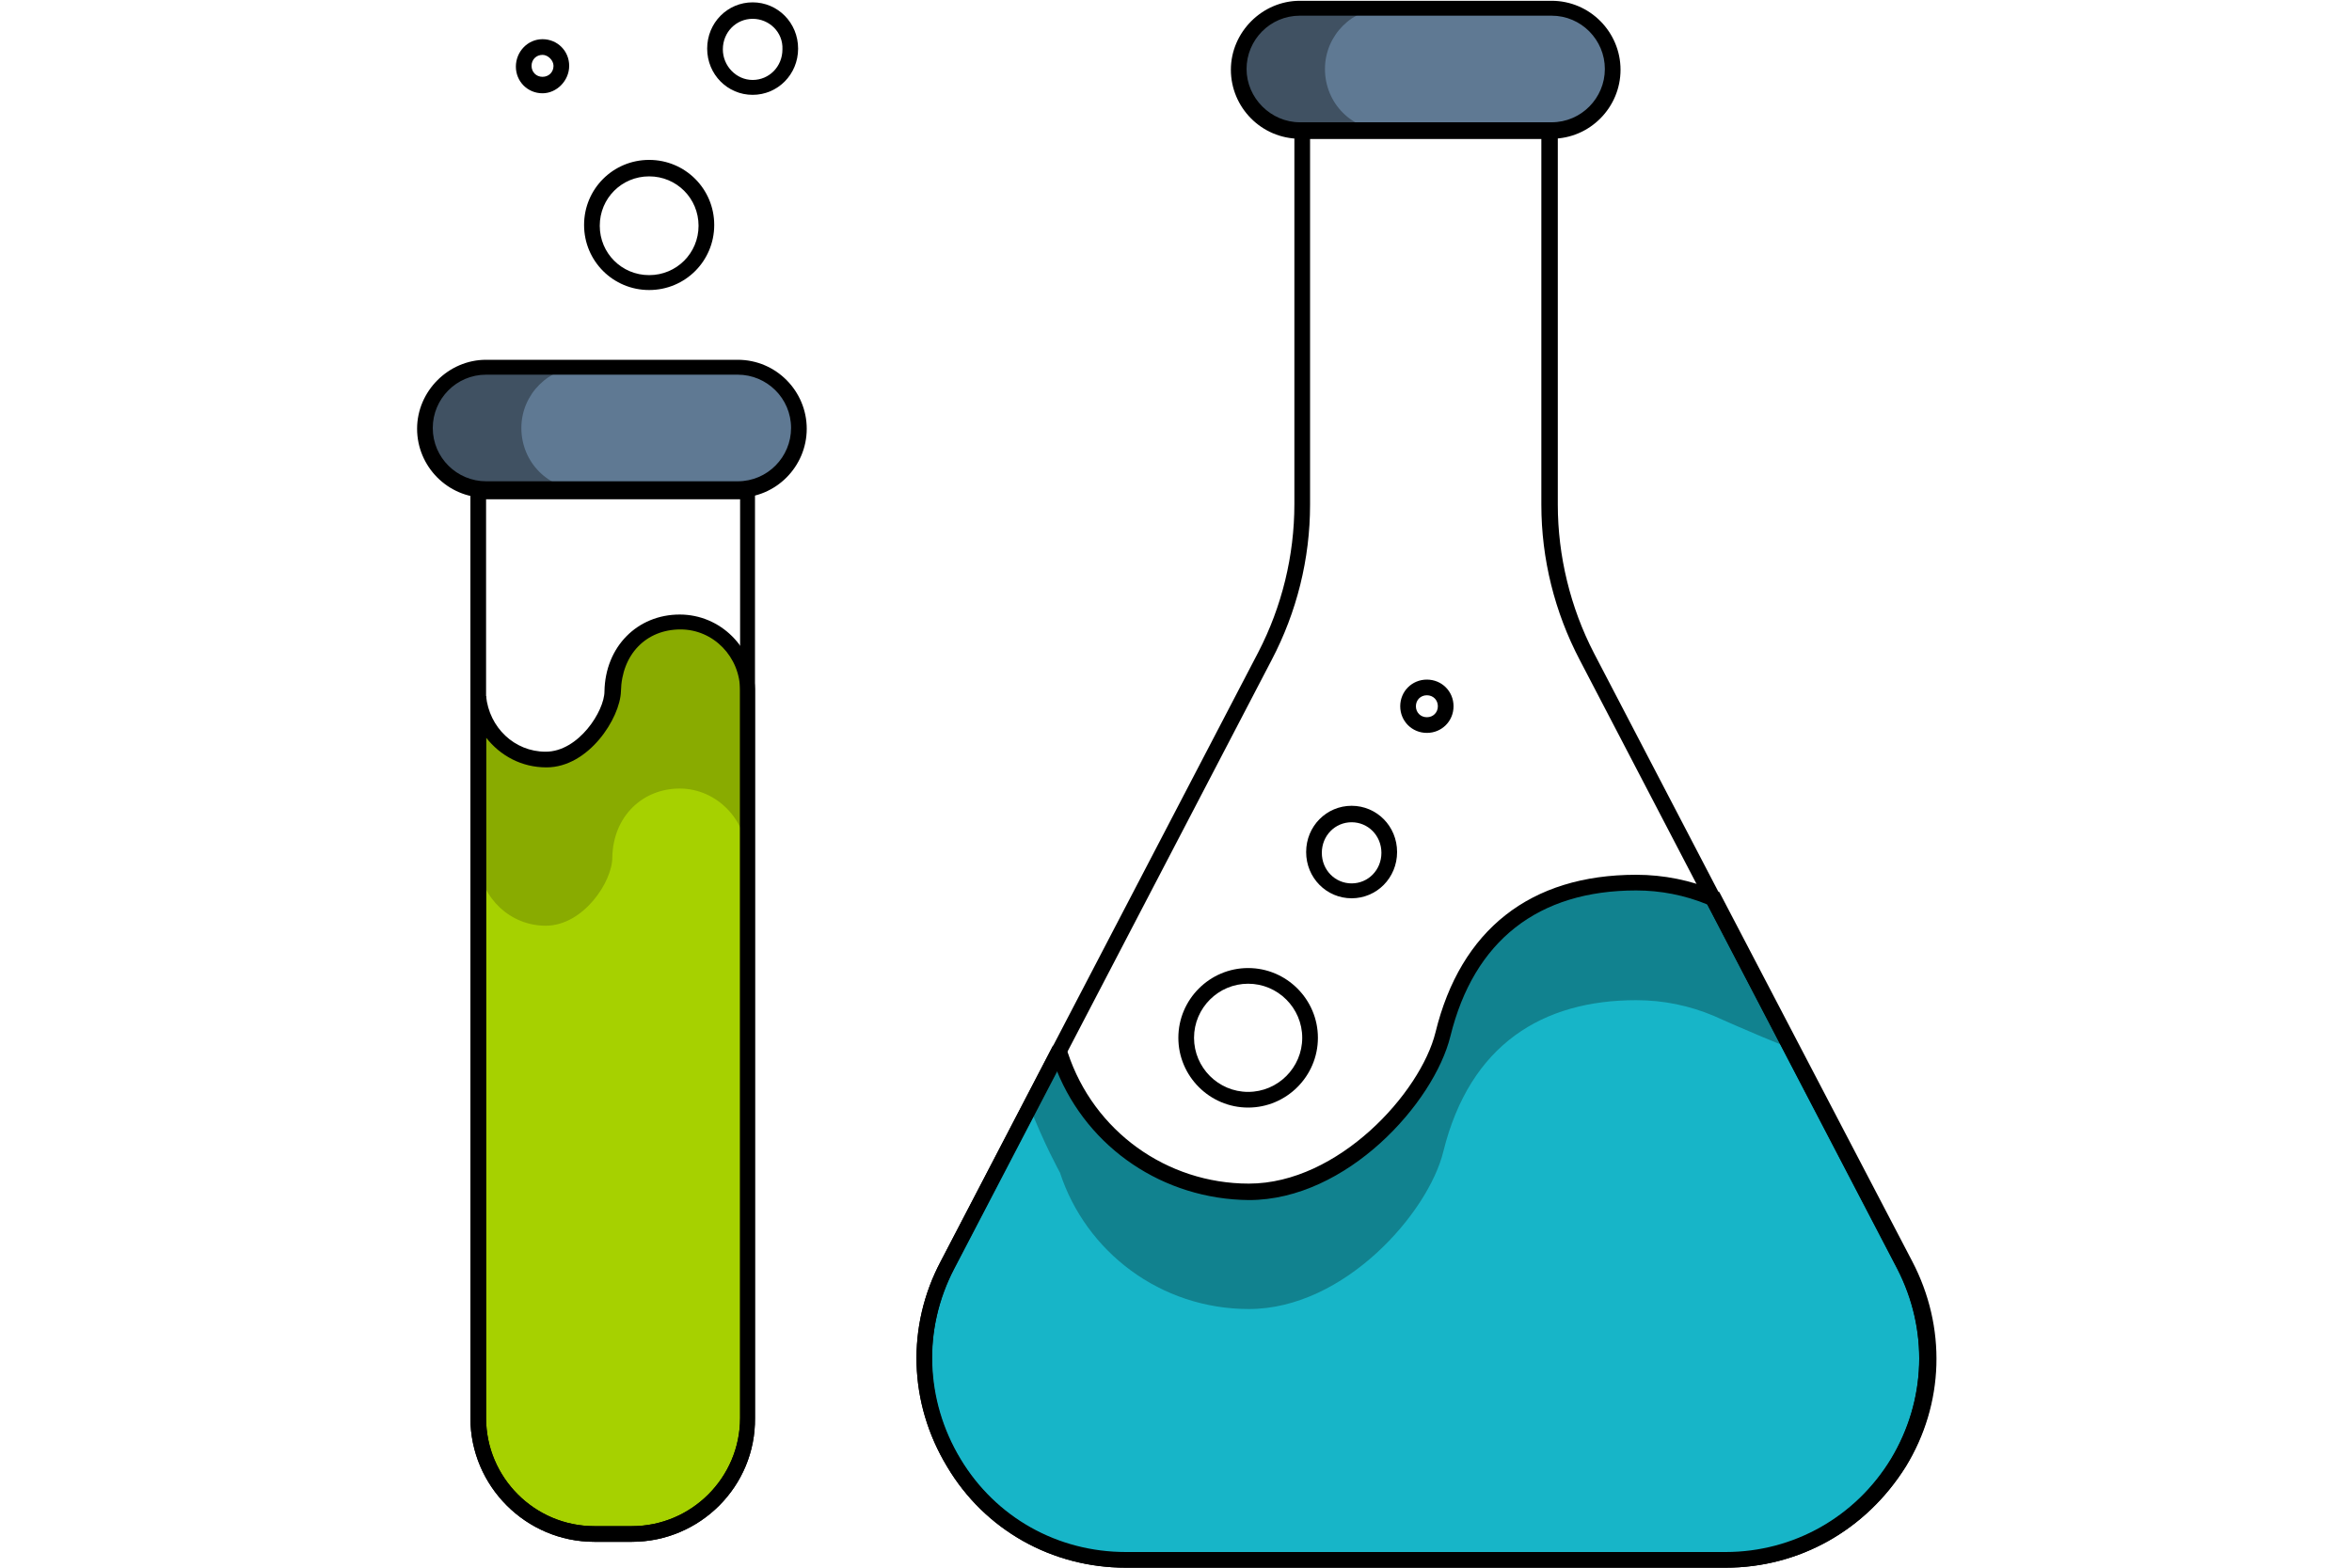 <?xml version="1.0" encoding="utf-8"?>
<!-- Generator: Adobe Illustrator 24.3.0, SVG Export Plug-In . SVG Version: 6.00 Build 0)  -->
<svg version="1.1" id="Capa_1" xmlns="http://www.w3.org/2000/svg" xmlns:xlink="http://www.w3.org/1999/xlink" x="0px" y="0px"
	 viewBox="0 0 300 200" style="enable-background:new 0 0 300 200;" xml:space="preserve">
<style type="text/css">
	.st0{fill:#5F7993;}
	.st1{fill:#17B5C8;}
	.st2{fill:#11828F;}
	.st3{fill:#405162;}
	.st4{fill:#A6D100;}
	.st5{fill:#89AB00;}
	.st6{fill:#FFFFFF;}
	.st7{fill:none;stroke:#17B5C8;stroke-width:2;stroke-miterlimit:10;}
</style>
<g>
	<path class="st1" d="M180.9,199h1.9h37.3c19.3,0,31.7-20.5,22.8-37.7l-24.4-46.7c-3-1.3-6.4-2-9.9-2c-11.9,0-21.3,5.7-24.6,19.3
		c-1.9,7.7-12.6,20.1-24.8,20.1c-11.2,0-20.7-7.3-24.1-17.4l-0.4-0.1l-14,26.8c-8.9,17.1,3.5,37.7,22.8,37.7H180.9z"/>
	<path class="st2" d="M135.2,149.6c3.3,10.1,12.8,17.4,24.1,17.4c12.2,0,22.9-12.3,24.8-20.1c3.4-13.7,12.7-19.3,24.6-19.3
		c3.5,0,6.8,0.7,9.9,2c0,0,4.4,2,10.1,4.3l-10.1-19.3c-3-1.3-6.4-2-9.9-2c-11.9,0-21.3,5.7-24.6,19.3c-1.9,7.7-12.6,20.1-24.8,20.1
		c-11.2,0-20.7-7.3-24.1-17.4l-0.4-0.1l-3.5,6.6C133.1,145.8,135.2,149.6,135.2,149.6z"/>
	<path class="st0" d="M197.9,16.7h-32.1c-4.3,0-7.8-3.5-7.8-7.8v0c0-4.3,3.5-7.8,7.8-7.8h32.1c4.3,0,7.8,3.5,7.8,7.8v0
		C205.7,13.2,202.2,16.7,197.9,16.7z"/>
	<path class="st3" d="M169,8.8c0-4.3,3.5-7.8,7.8-7.8h-11c-4.3,0-7.8,3.5-7.8,7.8c0,4.3,3.5,7.8,7.8,7.8h11
		C172.5,16.7,169,13.2,169,8.8z"/>
	<path class="st4" d="M95.3,88.2c0-4.9-3.9-8.8-8.6-8.8s-8.5,3.5-8.6,8.8c-0.1,3.1-3.8,8.7-8.5,8.7c-4.5,0-8.2-3.5-8.6-8v92
		c0,8.2,6.6,14.8,14.8,14.8h4.8c8.2,0,14.8-6.6,14.8-14.8L95.3,88.2L95.3,88.2z"/>
	<path class="st5" d="M95.3,88.2c0-4.9-3.9-8.8-8.6-8.8s-8.5,3.5-8.6,8.8c-0.1,3.1-3.8,8.7-8.5,8.7c-4.5,0-8.2-3.5-8.6-8v21.2
		c0.4,4.5,4.1,8,8.6,8c4.8,0,8.5-5.6,8.5-8.7c0.1-5.3,3.9-8.8,8.6-8.8s8.6,4,8.6,8.8l0,0L95.3,88.2L95.3,88.2z"/>
	<path class="st0" d="M94.1,62.5H62c-4.3,0-7.8-3.5-7.8-7.8v0c0-4.3,3.5-7.8,7.8-7.8h32.1c4.3,0,7.8,3.5,7.8,7.8v0
		C102,59,98.5,62.5,94.1,62.5z"/>
	<path class="st3" d="M66.5,54.6c0-4.3,3.5-7.8,7.8-7.8H62c-4.3,0-7.8,3.5-7.8,7.8s3.5,7.8,7.8,7.8h12.3C70,62.5,66.5,59,66.5,54.6z
		"/>
	<g>
		<path d="M94.1,63.5H62c-4.9,0-8.8-4-8.8-8.8s4-8.8,8.8-8.8h32.1c4.9,0,8.8,4,8.8,8.8S99,63.5,94.1,63.5z M62,47.8
			c-3.8,0-6.8,3.1-6.8,6.8c0,3.8,3.1,6.8,6.8,6.8h32.1c3.8,0,6.8-3.1,6.8-6.8c0-3.8-3.1-6.8-6.8-6.8H62z"/>
	</g>
	<g>
		<path d="M197.9,17.7h-32.1c-4.9,0-8.8-4-8.8-8.8s4-8.8,8.8-8.8h32.1c4.9,0,8.8,4,8.8,8.8S202.8,17.7,197.9,17.7z M165.8,2
			c-3.8,0-6.8,3.1-6.8,6.8s3.1,6.8,6.8,6.8h32.1c3.8,0,6.8-3.1,6.8-6.8S201.7,2,197.9,2H165.8z"/>
	</g>
	<g>
		<path d="M80.6,196.7h-4.8c-8.7,0-15.8-7.1-15.8-15.8V61.7h36.3v119.2C96.4,189.6,89.3,196.7,80.6,196.7z M62,63.7v117.2
			c0,7.6,6.2,13.8,13.8,13.8h4.8c7.6,0,13.8-6.2,13.8-13.8V63.7H62z"/>
	</g>
	<g>
		<path d="M220.1,200h-76.5c-9.4,0-18-4.8-22.8-12.9c-4.9-8.1-5.2-17.9-0.8-26.2l40.5-77.7c3-5.8,4.6-12.3,4.6-18.9V15.7h33.6v48.7
			c0,6.5,1.6,13.1,4.6,18.9l40.5,77.7c4.4,8.4,4.1,18.2-0.8,26.2C238,195.2,229.5,200,220.1,200z M167.1,17.7v46.7
			c0,6.9-1.7,13.7-4.9,19.8l-40.5,77.7c-4,7.7-3.8,16.8,0.8,24.3c4.5,7.5,12.4,11.9,21.1,11.9h76.5c8.7,0,16.6-4.5,21.1-11.9
			c4.5-7.5,4.8-16.5,0.8-24.3l-40.5-77.7c-3.2-6.1-4.9-12.9-4.9-19.8V17.7H167.1z"/>
	</g>
	<g>
		<path d="M82.8,37c-4.6,0-8.3-3.7-8.3-8.3c0-4.6,3.7-8.3,8.3-8.3c4.6,0,8.3,3.7,8.3,8.3C91.1,33.3,87.4,37,82.8,37z M82.8,22.5
			c-3.5,0-6.3,2.8-6.3,6.3s2.8,6.3,6.3,6.3s6.3-2.8,6.3-6.3S86.3,22.5,82.8,22.5z"/>
	</g>
	<g>
		<path d="M172.4,114.6c-3.2,0-5.8-2.6-5.8-5.9s2.6-5.9,5.8-5.9s5.8,2.6,5.8,5.9S175.6,114.6,172.4,114.6z M172.4,104.9
			c-2.1,0-3.8,1.7-3.8,3.9s1.7,3.9,3.8,3.9c2.1,0,3.8-1.7,3.8-3.9S174.5,104.9,172.4,104.9z"/>
	</g>
	<g>
		<path d="M96,12.1c-3.2,0-5.8-2.6-5.8-5.9s2.6-5.9,5.8-5.9s5.8,2.6,5.8,5.9S99.2,12.1,96,12.1z M96,2.4c-2.1,0-3.8,1.7-3.8,3.9
			c0,2.1,1.7,3.9,3.8,3.9c2.1,0,3.8-1.7,3.8-3.9C99.9,4.1,98.1,2.4,96,2.4z"/>
	</g>
	<g>
		<path d="M69.2,11.9c-1.9,0-3.4-1.5-3.4-3.4S67.3,5,69.2,5s3.4,1.5,3.4,3.4S71,11.9,69.2,11.9z M69.2,7c-0.8,0-1.4,0.6-1.4,1.4
			c0,0.8,0.6,1.4,1.4,1.4s1.4-0.6,1.4-1.4C70.6,7.7,69.9,7,69.2,7z"/>
	</g>
	<g>
		<path d="M182,93.5c-1.9,0-3.4-1.5-3.4-3.4s1.5-3.4,3.4-3.4c1.9,0,3.4,1.5,3.4,3.4S183.9,93.5,182,93.5z M182,88.7
			c-0.8,0-1.4,0.6-1.4,1.4c0,0.8,0.6,1.4,1.4,1.4s1.4-0.6,1.4-1.4C183.4,89.3,182.8,88.7,182,88.7z"/>
	</g>
	<g>
		<path d="M159.2,141.3c-4.9,0-8.9-4-8.9-8.9s4-8.9,8.9-8.9s8.9,4,8.9,8.9S164.1,141.3,159.2,141.3z M159.2,125.5
			c-3.8,0-6.9,3.1-6.9,6.9s3.1,6.9,6.9,6.9s6.9-3.1,6.9-6.9S163,125.5,159.2,125.5z"/>
	</g>
	<g>
		<path d="M220.1,200h-76.5c-9.4,0-18-4.8-22.8-12.9c-4.9-8.1-5.2-17.9-0.8-26.2l14.3-27.5l1.7,0.4l0.2,0.5
			c3.3,10,12.6,16.7,23.1,16.7c11.4,0,21.9-11.6,23.8-19.3c3.2-13.1,12.1-20.1,25.6-20.1c3.5,0,7,0.7,10.3,2.1l0.3,0.1l24.6,47.1
			c4.4,8.4,4.1,18.2-0.8,26.2C238,195.2,229.5,200,220.1,200z M134.8,136.6l-13.1,25.2c-4,7.7-3.7,16.8,0.8,24.3
			c4.5,7.5,12.4,11.9,21.1,11.9h76.5c8.7,0,16.6-4.5,21.1-11.9c4.5-7.5,4.8-16.5,0.8-24.3l-24.2-46.4c-2.9-1.2-6-1.8-9.1-1.8
			c-12.5,0-20.7,6.4-23.7,18.6c-2.1,8.5-13.2,20.9-25.7,20.9C148.4,153,138.8,146.5,134.8,136.6z"/>
	</g>
	<g>
		<path d="M80.6,196.7h-4.8c-8.7,0-15.8-7.1-15.8-15.8v-92l2-0.1c0.4,4,3.6,7.1,7.6,7.1c4.2,0,7.5-5.2,7.5-7.7
			c0.1-5.7,4.2-9.8,9.6-9.8c5.2,0,9.4,4.2,9.6,9.5l0,0v93C96.4,189.6,89.3,196.7,80.6,196.7z M62,94.1v86.8
			c0,7.6,6.2,13.8,13.8,13.8h4.8c7.6,0,13.8-6.2,13.8-13.8V88.5l0-0.4c0-4.3-3.4-7.8-7.6-7.8c-4.4,0-7.5,3.2-7.6,7.9
			c-0.1,3.4-4.1,9.7-9.5,9.7C66.5,97.9,63.8,96.4,62,94.1z"/>
	</g>
</g>
</svg>
